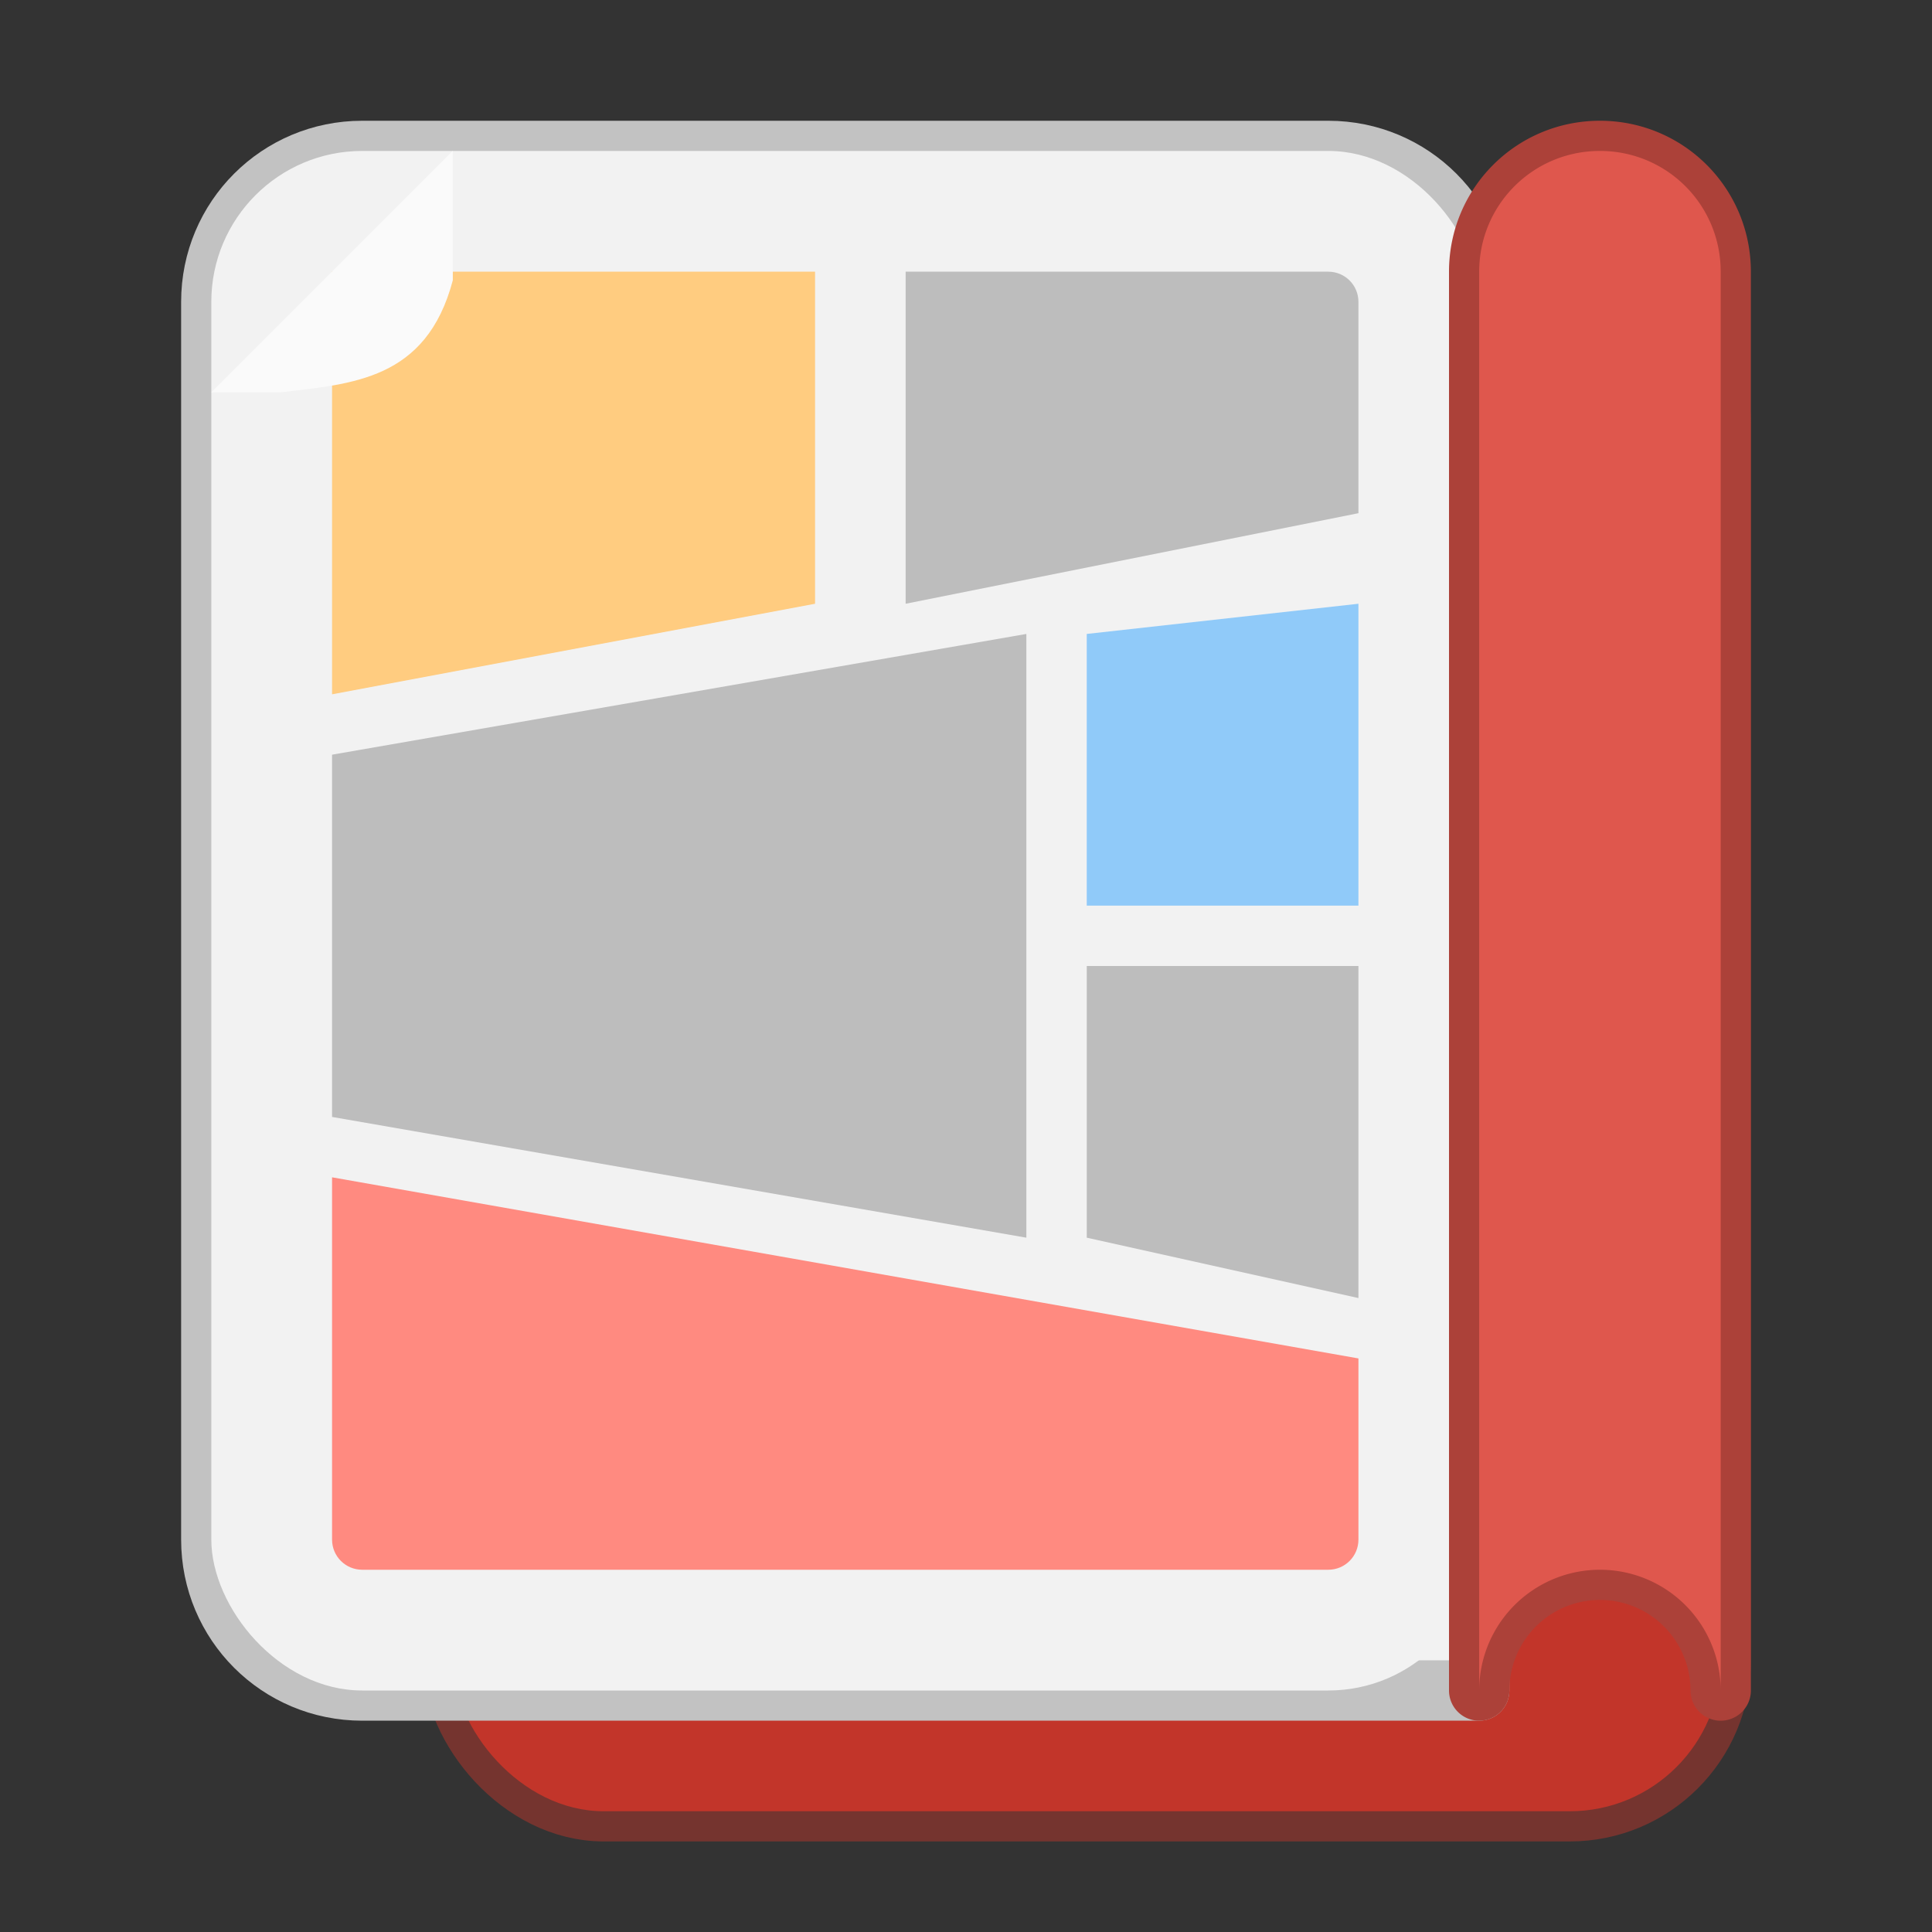 <svg xmlns="http://www.w3.org/2000/svg" width="64" height="64"><rect width="100%" height="100%" fill="#333333" stroke="none"/><rect width="42" height="51" x="15" y="9" fill="#c2352a" rx="5" ry="5" style="paint-order:stroke fill markers;stroke:#75342f;stroke-opacity:1;stroke-width:2;stroke-dasharray:none"/><rect width="42" height="51" x="15" y="9" fill="#c2352a" rx="5" ry="5" style="paint-order:stroke fill markers"/><path d="M12 5c-2.77 0-5 2.23-5 5v41c0 2.77 2.23 5 5 5h37V10c0-2.77-2.23-5-5-5z" style="paint-order:stroke fill markers;stroke:#c2c2c2;stroke-opacity:1;stroke-width:2;stroke-dasharray:none;fill:#f2f2f2;fill-opacity:1;stroke-linecap:round;stroke-linejoin:round"/><rect width="42" height="51" x="7" y="5" fill="#f2f2f2" rx="5" ry="5" style="paint-order:stroke fill markers"/><path fill="#df574d" d="M53 5c-2.216 0-4 1.784-4 4v47a4 4 0 0 1 8 0V9c0-2.216-1.784-4-4-4" style="paint-order:stroke fill markers;stroke:#ac4139;stroke-opacity:1;stroke-width:2;stroke-dasharray:none;stroke-linecap:round;stroke-linejoin:round"/><path fill="#90caf9" d="m45 20-9 1v9h9z"/><path fill="#bdbdbd" d="M30 9v11l15-3v-7c0-.554-.446-1-1-1z"/><path fill="#ffcc80" d="M27 9H11v14l16-3z"/><path fill="#ff8a80" d="M11 39v12c0 .554.446 1 1 1h32c.554 0 1-.446 1-1v-6z"/><path fill="#bdbdbd" d="m34 21-23 4v12l23 4zm11 11h-9v9l9 2z"/><path fill="#fafafa" d="m15 5-8 8h2.273c2.382-.287 4.85-.399 5.727-3.715z"/><path fill="#df574d" d="M53 5c-2.216 0-4 1.784-4 4v47a4 4 0 0 1 8 0V9c0-2.216-1.784-4-4-4" style="paint-order:stroke fill markers"/></svg>
